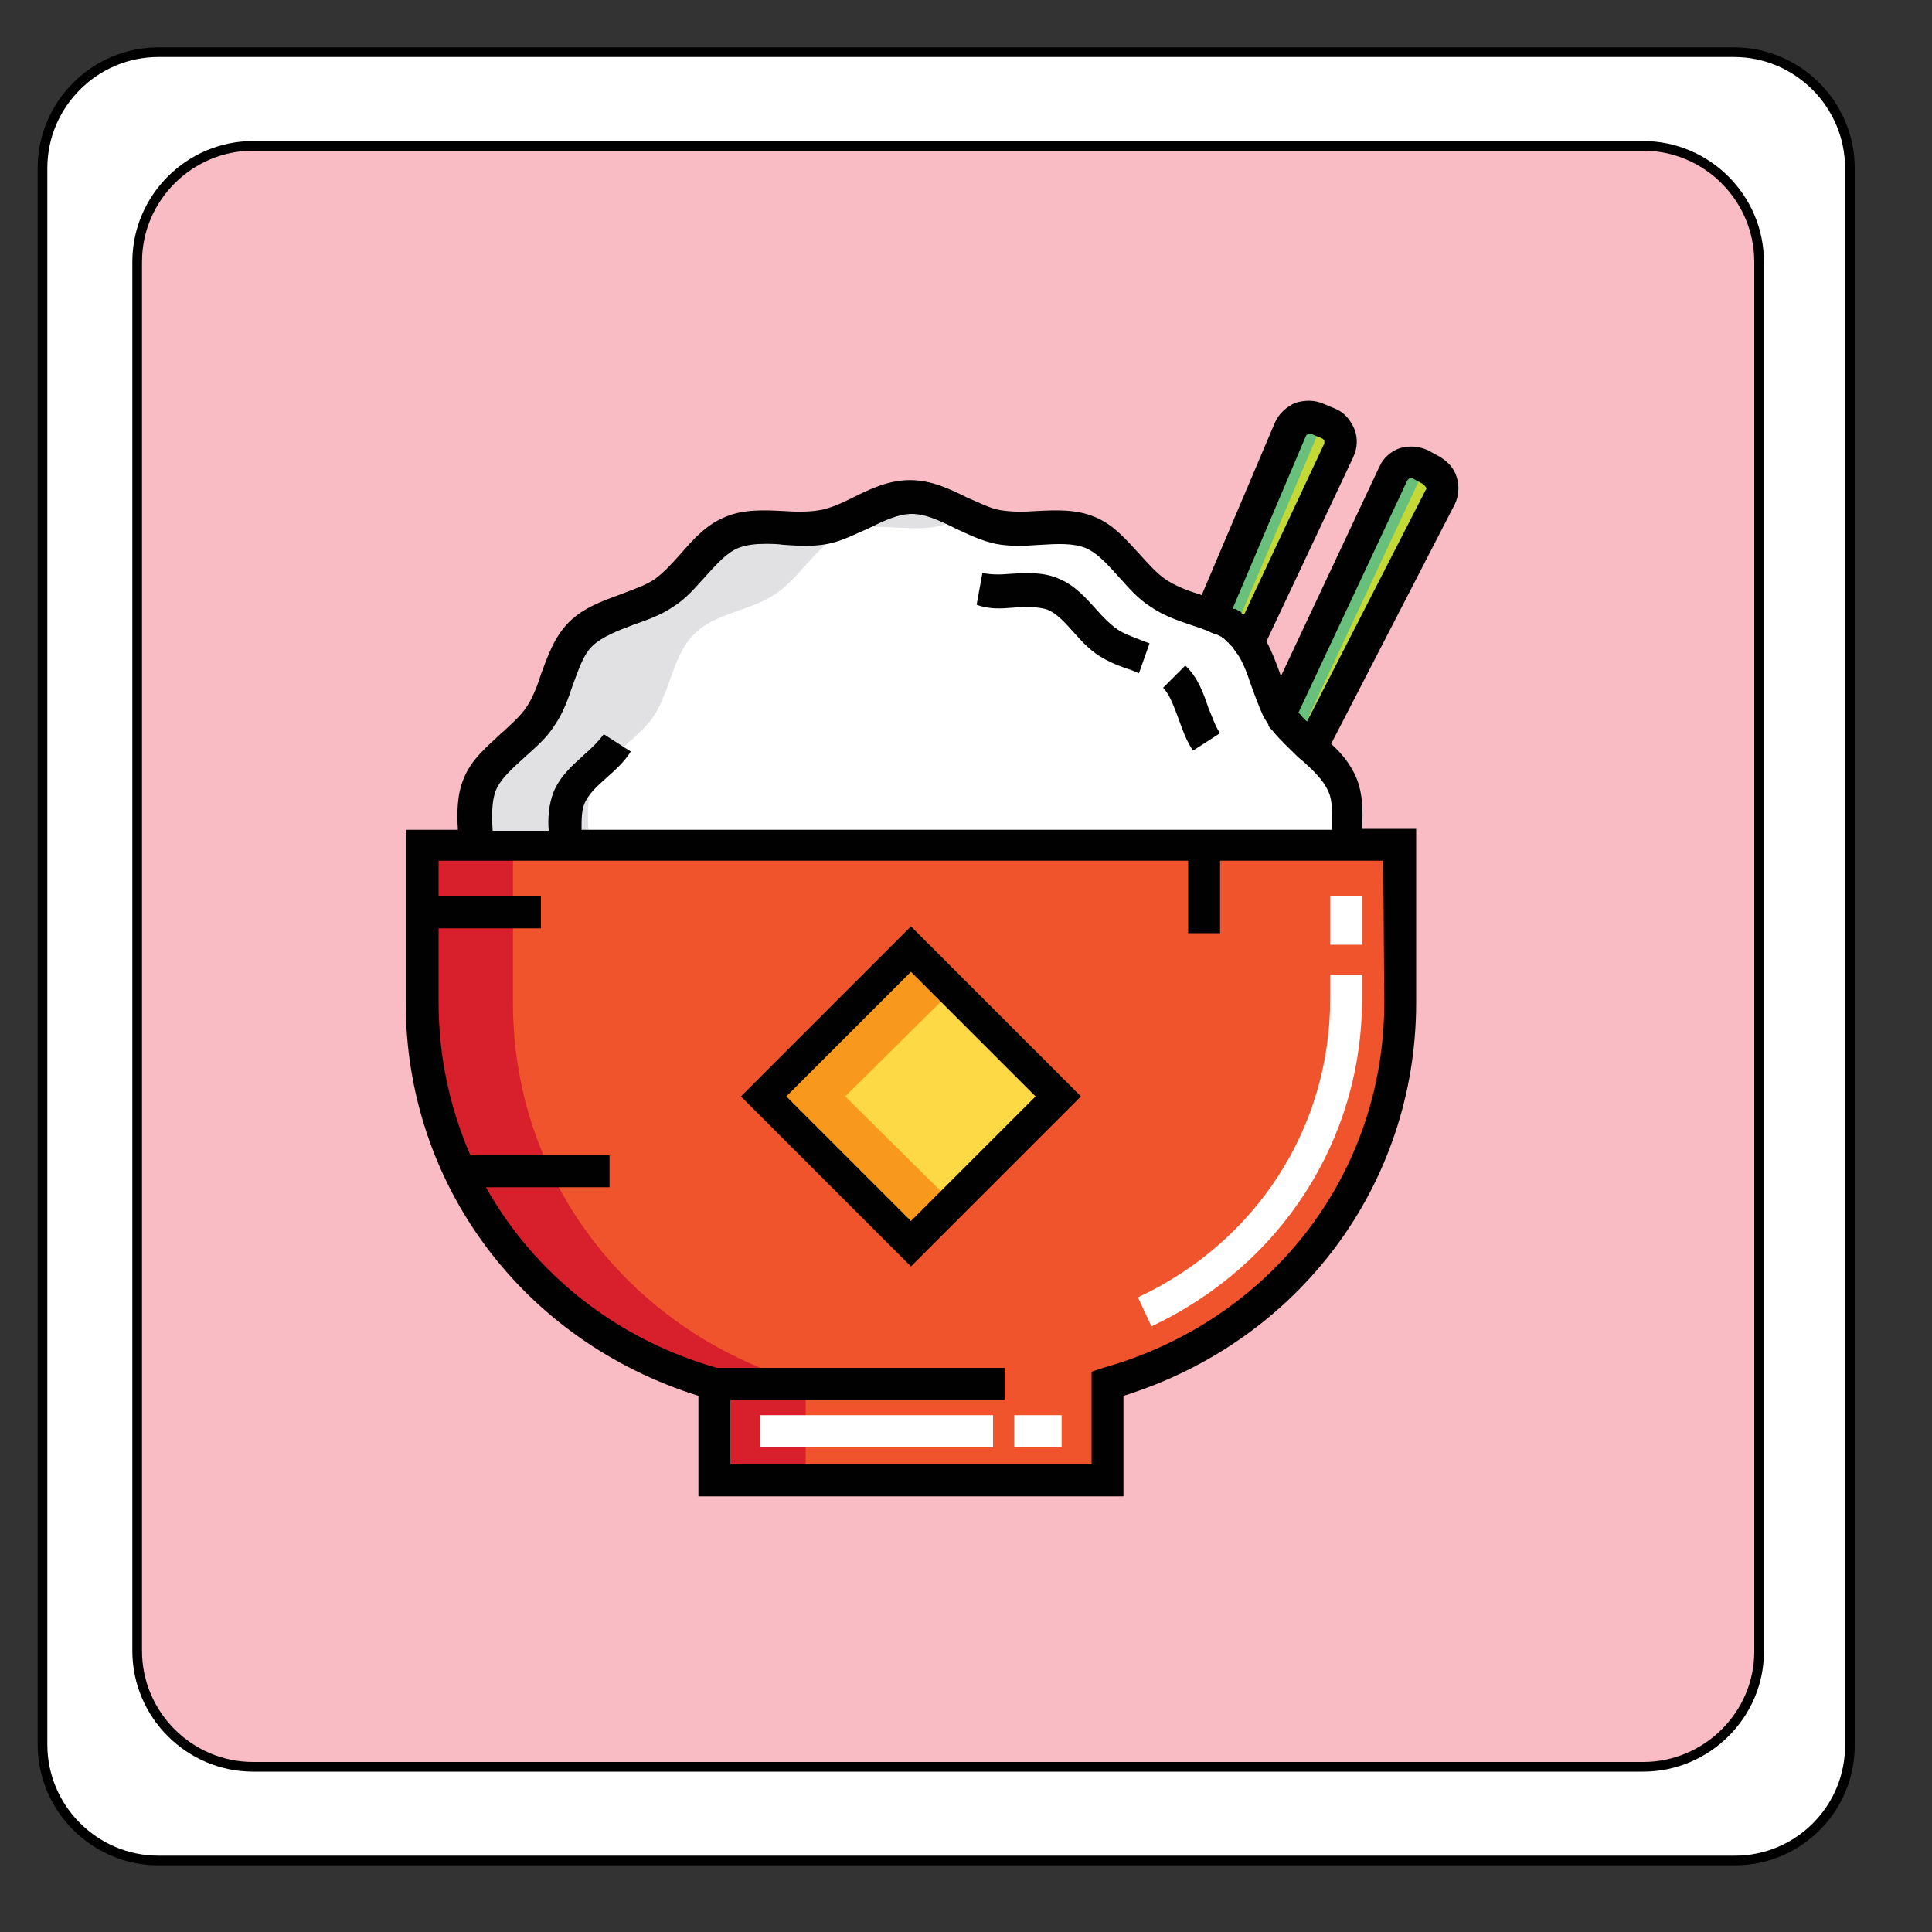 <?xml version="1.0" encoding="utf-8"?>
<!-- Generator: Adobe Illustrator 22.0.1, SVG Export Plug-In . SVG Version: 6.00 Build 0)  -->
<svg version="1.1" id="Calque_1" xmlns="http://www.w3.org/2000/svg" xmlns:xlink="http://www.w3.org/1999/xlink" x="0px" y="0px"
	 viewBox="0 0 200 200" style="enable-background:new 0 0 200 200;" xml:space="preserve">
<rect x="0" y="0" width="200" height="200" fill="#333333" stroke="none"/>
<style type="text/css">
	.st0{fill:#FFFFFF;}
	.st1{fill:#F9BCC4;}
	.st2{fill:none;stroke:#000000;stroke-miterlimit:10;}
	.st3{fill:#E1E0E2;}
	.st4{fill:#C4D935;}
	.st5{fill:#68C07C;}
	.st6{fill:#F0542C;}
	.st7{fill:#D81F2C;}
	.st8{fill:#FDDA45;}
	.st9{fill:#F8991E;}
	.st10{fill:#010101;}
</style>
<g id="XMLID_1_">
	<g>
		<path class="st0" d="M182.1,27.1c0-6.6-5.4-12-12-12H26.2c-6.6,0-12,5.4-12,12v143.9c0,6.6,5.4,12,12,12h143.9c6.6,0,12-5.4,12-12
			V27.1z M179.6,5.4c6.6,0,12,5.4,12,12v163.1c0,6.6-5.4,12-12,12H16.4c-6.6,0-12-5.4-12-12V17.4c0-6.6,5.4-12,12-12H179.6z"/>
		<path class="st1" d="M170.1,15.1c6.6,0,12,5.4,12,12v143.9c0,6.6-5.4,12-12,12H26.2c-6.6,0-12-5.4-12-12V27.1c0-6.6,5.4-12,12-12
			H170.1z"/>
	</g>
	<g>
		<path class="st2" d="M170.1,182.9H26.2c-6.6,0-12-5.4-12-12V27.1c0-6.6,5.4-12,12-12h143.9c6.6,0,12,5.4,12,12v143.9
			C182.1,177.5,176.7,182.9,170.1,182.9z"/>
		<path class="st2" d="M179.6,192.6H16.4c-6.6,0-12-5.4-12-12V17.4c0-6.6,5.4-12,12-12h163.1c6.6,0,12,5.4,12,12v163.1
			C191.6,187.2,186.2,192.6,179.6,192.6z"/>
	</g>
</g>
<path class="st0" d="M49.4,87.5c-0.1-2.2-0.4-4.4,0.4-6.3c1.2-2.9,4.6-4.6,6.3-7.1c1.7-2.6,2-6.4,4.2-8.5c2.2-2.2,6-2.4,8.5-4.2
	c2.5-1.7,4.2-5.1,7.1-6.3c2.8-1.2,6.4,0,9.5-0.6c3-0.6,5.8-3.1,9-3.1c3.1,0,6,2.5,9,3.1c3.1,0.6,6.7-0.6,9.5,0.6
	c2.9,1.2,4.6,4.6,7.1,6.3c2.6,1.7,6.4,2,8.5,4.2c2.2,2.2,2.4,6,4.2,8.5c1.7,2.5,5.1,4.2,6.3,7.1c0.8,1.9,0.5,4.1,0.4,6.3L49.4,87.5z
	"/>
<path class="st3" d="M61.4,81.2c1.2-2.9,4.6-4.6,6.3-7.1c1.7-2.6,2-6.4,4.2-8.5c2.2-2.2,6-2.4,8.5-4.2c2.5-1.7,4.2-5.1,7.1-6.3
	c2.8-1.2,6.4,0,9.5-0.6c1.1-0.2,2.1-0.7,3.2-1.2c-1.9-0.9-3.8-1.9-5.8-1.9c-3.1,0-6,2.5-9,3.1c-3.1,0.6-6.7-0.6-9.5,0.6
	c-2.9,1.2-4.6,4.6-7.1,6.3c-2.6,1.7-6.4,2-8.5,4.2c-2.2,2.2-2.4,6-4.2,8.5c-1.7,2.5-5.1,4.2-6.3,7.1c-0.8,1.9-0.5,4.1-0.4,6.3
	l11.6,0C60.9,85.3,60.6,83.1,61.4,81.2z"/>
<g>
	<path class="st4" d="M148.2,48.7l-1.1-0.6c-1-0.5-2.3-0.1-2.8,1l-11.7,25c0,0,0,0,0,0c0.8,1.2,2,2.2,3.2,3.3l13.3-25.9
		C149.6,50.5,149.2,49.2,148.2,48.7z"/>
	<path class="st4" d="M128.4,65.6c0.3,0.3,0.6,0.6,0.8,1l9.4-19.9c0.5-1,0-2.3-1-2.8l-1.2-0.5c-1.1-0.5-2.3,0-2.7,1.1l-8.2,19.3
		C126.5,64.2,127.6,64.8,128.4,65.6z"/>
</g>
<g>
	<path class="st5" d="M128.4,63.8l8.2-19.3c0.1-0.3,0.3-0.5,0.5-0.7l-0.8-0.3c-1.1-0.5-2.3,0-2.7,1.1l-8.2,19.3c1.1,0.5,2.2,1,3,1.8
		c0.3,0.3,0.6,0.6,0.8,1l0.9-2C129.6,64.3,129,64,128.4,63.8z"/>
	<path class="st5" d="M135.5,74.1C135.5,74.1,135.5,74.1,135.5,74.1l11.7-25c0.1-0.3,0.3-0.5,0.5-0.6l-0.7-0.3c-1-0.5-2.3-0.1-2.8,1
		l-11.7,25c0,0,0,0,0,0c0.8,1.2,2,2.2,3.2,3.3l1-1.9C136.3,75.1,135.9,74.6,135.5,74.1z"/>
</g>
<path class="st6" d="M43.7,87.5v16.3c0,19,12.8,34.5,30.3,39.4v10h40.7v-10c17.5-4.9,30.3-20.4,30.3-39.4V87.5L43.7,87.5L43.7,87.5z
	"/>
<path class="st7" d="M53.1,103.8V87.5h-9.4v16.3c0,19,12.8,34.5,30.3,39.4v10h9.4v-10C65.9,138.3,53.1,122.8,53.1,103.8z"/>
<rect x="83.5" y="102.7" transform="matrix(0.707 -0.707 0.707 0.707 -52.623 99.939)" class="st8" width="21.6" height="21.6"/>
<polygon class="st9" points="87.5,113.5 98.6,102.5 94.3,98.2 79,113.5 94.3,128.8 98.6,124.5 "/>
<g>
	<rect x="137.7" y="92.8" class="st0" width="3.3" height="5"/>
	<path class="st0" d="M117.8,134.3l1.4,3c13.4-6.3,21.8-19.3,21.8-33.9v-2.5h-3.3v2.5C137.7,116.8,130,128.6,117.8,134.3z"/>
	<rect x="105" y="146.5" class="st0" width="4.9" height="3.3"/>
	<rect x="78.7" y="146.5" class="st0" width="24.1" height="3.3"/>
</g>
<path class="st10" d="M123.5,77.7l2.8-1.8c-0.5-0.7-0.8-1.7-1.2-2.6c-0.5-1.5-1.1-3.2-2.4-4.4l-2.3,2.3c0.7,0.7,1.1,1.9,1.6,3.2
	C122.4,75.5,122.8,76.7,123.5,77.7z"/>
<path class="st10" d="M104.9,62.9c1.3-0.1,2.6-0.1,3.5,0.2c1,0.4,1.8,1.3,2.7,2.3c0.8,0.9,1.6,1.8,2.7,2.5c1.1,0.7,2.2,1.1,3.4,1.5
	c0.2,0.1,0.5,0.2,0.7,0.3l1.1-3.1c-0.3-0.1-0.5-0.2-0.8-0.3c-1-0.4-1.9-0.7-2.6-1.2c-0.7-0.5-1.4-1.2-2.1-2
	c-1.1-1.2-2.2-2.5-3.9-3.2c-1.6-0.7-3.3-0.6-5-0.5c-1.1,0.1-2.1,0.1-2.9-0.1l-0.6,3.3C102.4,63.1,103.7,63,104.9,62.9z"/>
<path class="st10" d="M150.8,49.4c-0.3-1-1-1.7-1.9-2.2l-1.1-0.6c-0.9-0.4-1.9-0.5-2.9-0.2c-0.9,0.3-1.7,1-2.1,1.9l-10.2,21.7
	c0-0.1-0.1-0.2-0.1-0.3c-0.4-1.1-0.8-2.2-1.4-3.3l9-19.1c0.4-0.9,0.5-1.9,0.1-2.9c-0.4-0.9-1-1.7-2-2.1l-1.2-0.5
	c-0.9-0.4-1.9-0.4-2.9-0.1c-0.9,0.4-1.7,1.1-2.1,2l-7.6,17.9c-0.1,0-0.2-0.1-0.3-0.1c-1.3-0.4-2.5-0.9-3.4-1.5
	c-0.9-0.6-1.8-1.6-2.7-2.6c-1.4-1.5-2.7-3.1-4.7-3.9c-1.9-0.8-4-0.7-6-0.6c-1.4,0.1-2.6,0.1-3.8-0.1c-1.1-0.2-2.2-0.8-3.4-1.3
	c-1.8-0.9-3.7-1.8-5.9-1.8c-2.2,0-4.1,0.9-5.9,1.8c-1.2,0.6-2.3,1.1-3.4,1.3c-1.1,0.2-2.4,0.2-3.8,0.1c-2-0.1-4.1-0.2-6,0.6
	c-2,0.8-3.4,2.4-4.7,3.9c-0.9,1-1.7,1.9-2.7,2.6c-0.9,0.6-2.1,1-3.4,1.5c-1.9,0.7-3.9,1.4-5.4,2.9c-1.5,1.5-2.2,3.5-2.9,5.4
	c-0.4,1.3-0.9,2.5-1.5,3.4c-0.6,0.9-1.6,1.8-2.6,2.7c-1.5,1.4-3.1,2.7-3.9,4.7c-0.7,1.7-0.7,3.5-0.6,5.3H42v17.9
	c0,18.8,12.1,35,30.3,40.7v10.4h44v-10.4c18.2-5.7,30.3-21.9,30.3-40.7V85.8H141c0.1-1.8,0.1-3.6-0.6-5.3c-0.6-1.4-1.5-2.5-2.6-3.5
	l12.8-24.8C151,51.4,151.1,50.3,150.8,49.4z M127.6,63l7.6-17.9c0.1-0.1,0.2-0.2,0.2-0.2c0.1,0,0.2,0,0.3,0l1.2,0.5
	c0.1,0.1,0.2,0.2,0.2,0.2c0,0.1,0,0.2,0,0.3l-8.3,17.7c0,0,0,0,0,0c0,0,0,0-0.1,0c-0.1-0.1-0.2-0.1-0.2-0.2c0,0-0.1-0.1-0.1-0.1
	c-0.1,0-0.1-0.1-0.2-0.1c-0.1,0-0.1-0.1-0.2-0.1c0,0-0.1,0-0.1-0.1C127.8,63.1,127.7,63,127.6,63C127.6,63,127.6,63,127.6,63z
	 M51.3,81.9c0.5-1.3,1.8-2.4,3-3.5c1.1-1,2.3-2,3.1-3.3c0.9-1.3,1.4-2.7,1.9-4.2c0.6-1.6,1.1-3.2,2.1-4.1s2.5-1.5,4.1-2.1
	c1.4-0.5,2.9-1,4.2-1.9c1.3-0.8,2.3-2,3.3-3.1c1.2-1.3,2.2-2.5,3.5-3c0.8-0.3,1.7-0.4,2.7-0.4c0.6,0,1.3,0,1.9,0.1
	c1.5,0.1,3.1,0.2,4.6-0.1c1.5-0.3,2.8-1,4.2-1.6c1.6-0.8,3.1-1.5,4.5-1.5c1.4,0,2.9,0.7,4.5,1.5c1.3,0.6,2.7,1.3,4.2,1.6
	c1.5,0.3,3.1,0.2,4.6,0.1c1.7-0.1,3.3-0.2,4.6,0.3c1.3,0.5,2.4,1.8,3.5,3c1,1.1,2,2.3,3.3,3.1c1.3,0.9,2.7,1.4,4.2,1.9
	c0.6,0.2,1.2,0.4,1.7,0.6c0.1,0.1,0.3,0.1,0.4,0.2c0,0,0,0,0,0c0.1,0,0.2,0.1,0.3,0.1c0,0,0,0,0.1,0c0.2,0.1,0.4,0.2,0.6,0.3
	c0,0,0.1,0,0.1,0.1c0.1,0,0.1,0.1,0.2,0.1c0,0,0.1,0.1,0.1,0.1c0,0,0.1,0.1,0.1,0.1c0,0,0.1,0.1,0.1,0.1c0,0,0.1,0.1,0.1,0.1
	c0,0,0.1,0,0.1,0.1c0.1,0.1,0.1,0.1,0.2,0.2c0.1,0.1,0.1,0.1,0.2,0.2c0.1,0.2,0.3,0.4,0.4,0.6l0.1,0.1c0.6,0.9,1,2,1.4,3.2
	c0.4,1.1,0.8,2.2,1.3,3.3l0,0l0.5,0.8c0,0,0,0.1,0,0.1c0,0,0,0,0,0c0.1,0.2,0.2,0.3,0.4,0.5c0.8,1,1.8,1.9,2.7,2.8l0.6,0.5
	c1.1,1,2,1.9,2.5,3c0.5,1.1,0.4,2.5,0.4,4l-77.7,0c0-1,0-2,0.3-2.7c0.4-1,1.3-1.8,2.3-2.7c0.9-0.8,1.8-1.6,2.5-2.7l-2.8-1.8
	c-0.5,0.7-1.2,1.4-2,2.1c-1.2,1.1-2.5,2.2-3.2,3.9c-0.5,1.3-0.6,2.7-0.5,4H51C50.9,84.4,50.9,83,51.3,81.9z M143.3,103.8
	c0,17.7-11.7,32.9-29.1,37.8L113,142v9.6H75.6v-6.7H104v-3.3H74.2c-10.5-3-18.9-9.8-23.9-18.7h12.8v-3.3H48.7
	c-2.1-4.8-3.3-10.2-3.3-15.8v-7.7H56v-3.3H45.4v-3.7H123v7.5h3.3v-7.5h16.9L143.3,103.8L143.3,103.8z M147.6,50.7l-12.3,24
	c0,0,0,0-0.1-0.1c-0.1-0.1-0.2-0.2-0.3-0.3c0,0-0.1-0.1-0.1-0.1c-0.1-0.1-0.2-0.3-0.4-0.4l11.3-24.1c0.1-0.1,0.2-0.2,0.2-0.2
	c0.1,0,0.2,0,0.3,0l1.1,0.6c0.1,0.1,0.2,0.2,0.2,0.2C147.7,50.5,147.7,50.6,147.6,50.7z"/>
<path class="st10" d="M76.7,113.5l17.6,17.6l17.6-17.6L94.3,95.9L76.7,113.5z M94.3,126.4l-12.9-12.9l12.9-12.9l12.9,12.9
	L94.3,126.4z"/>
</svg>
